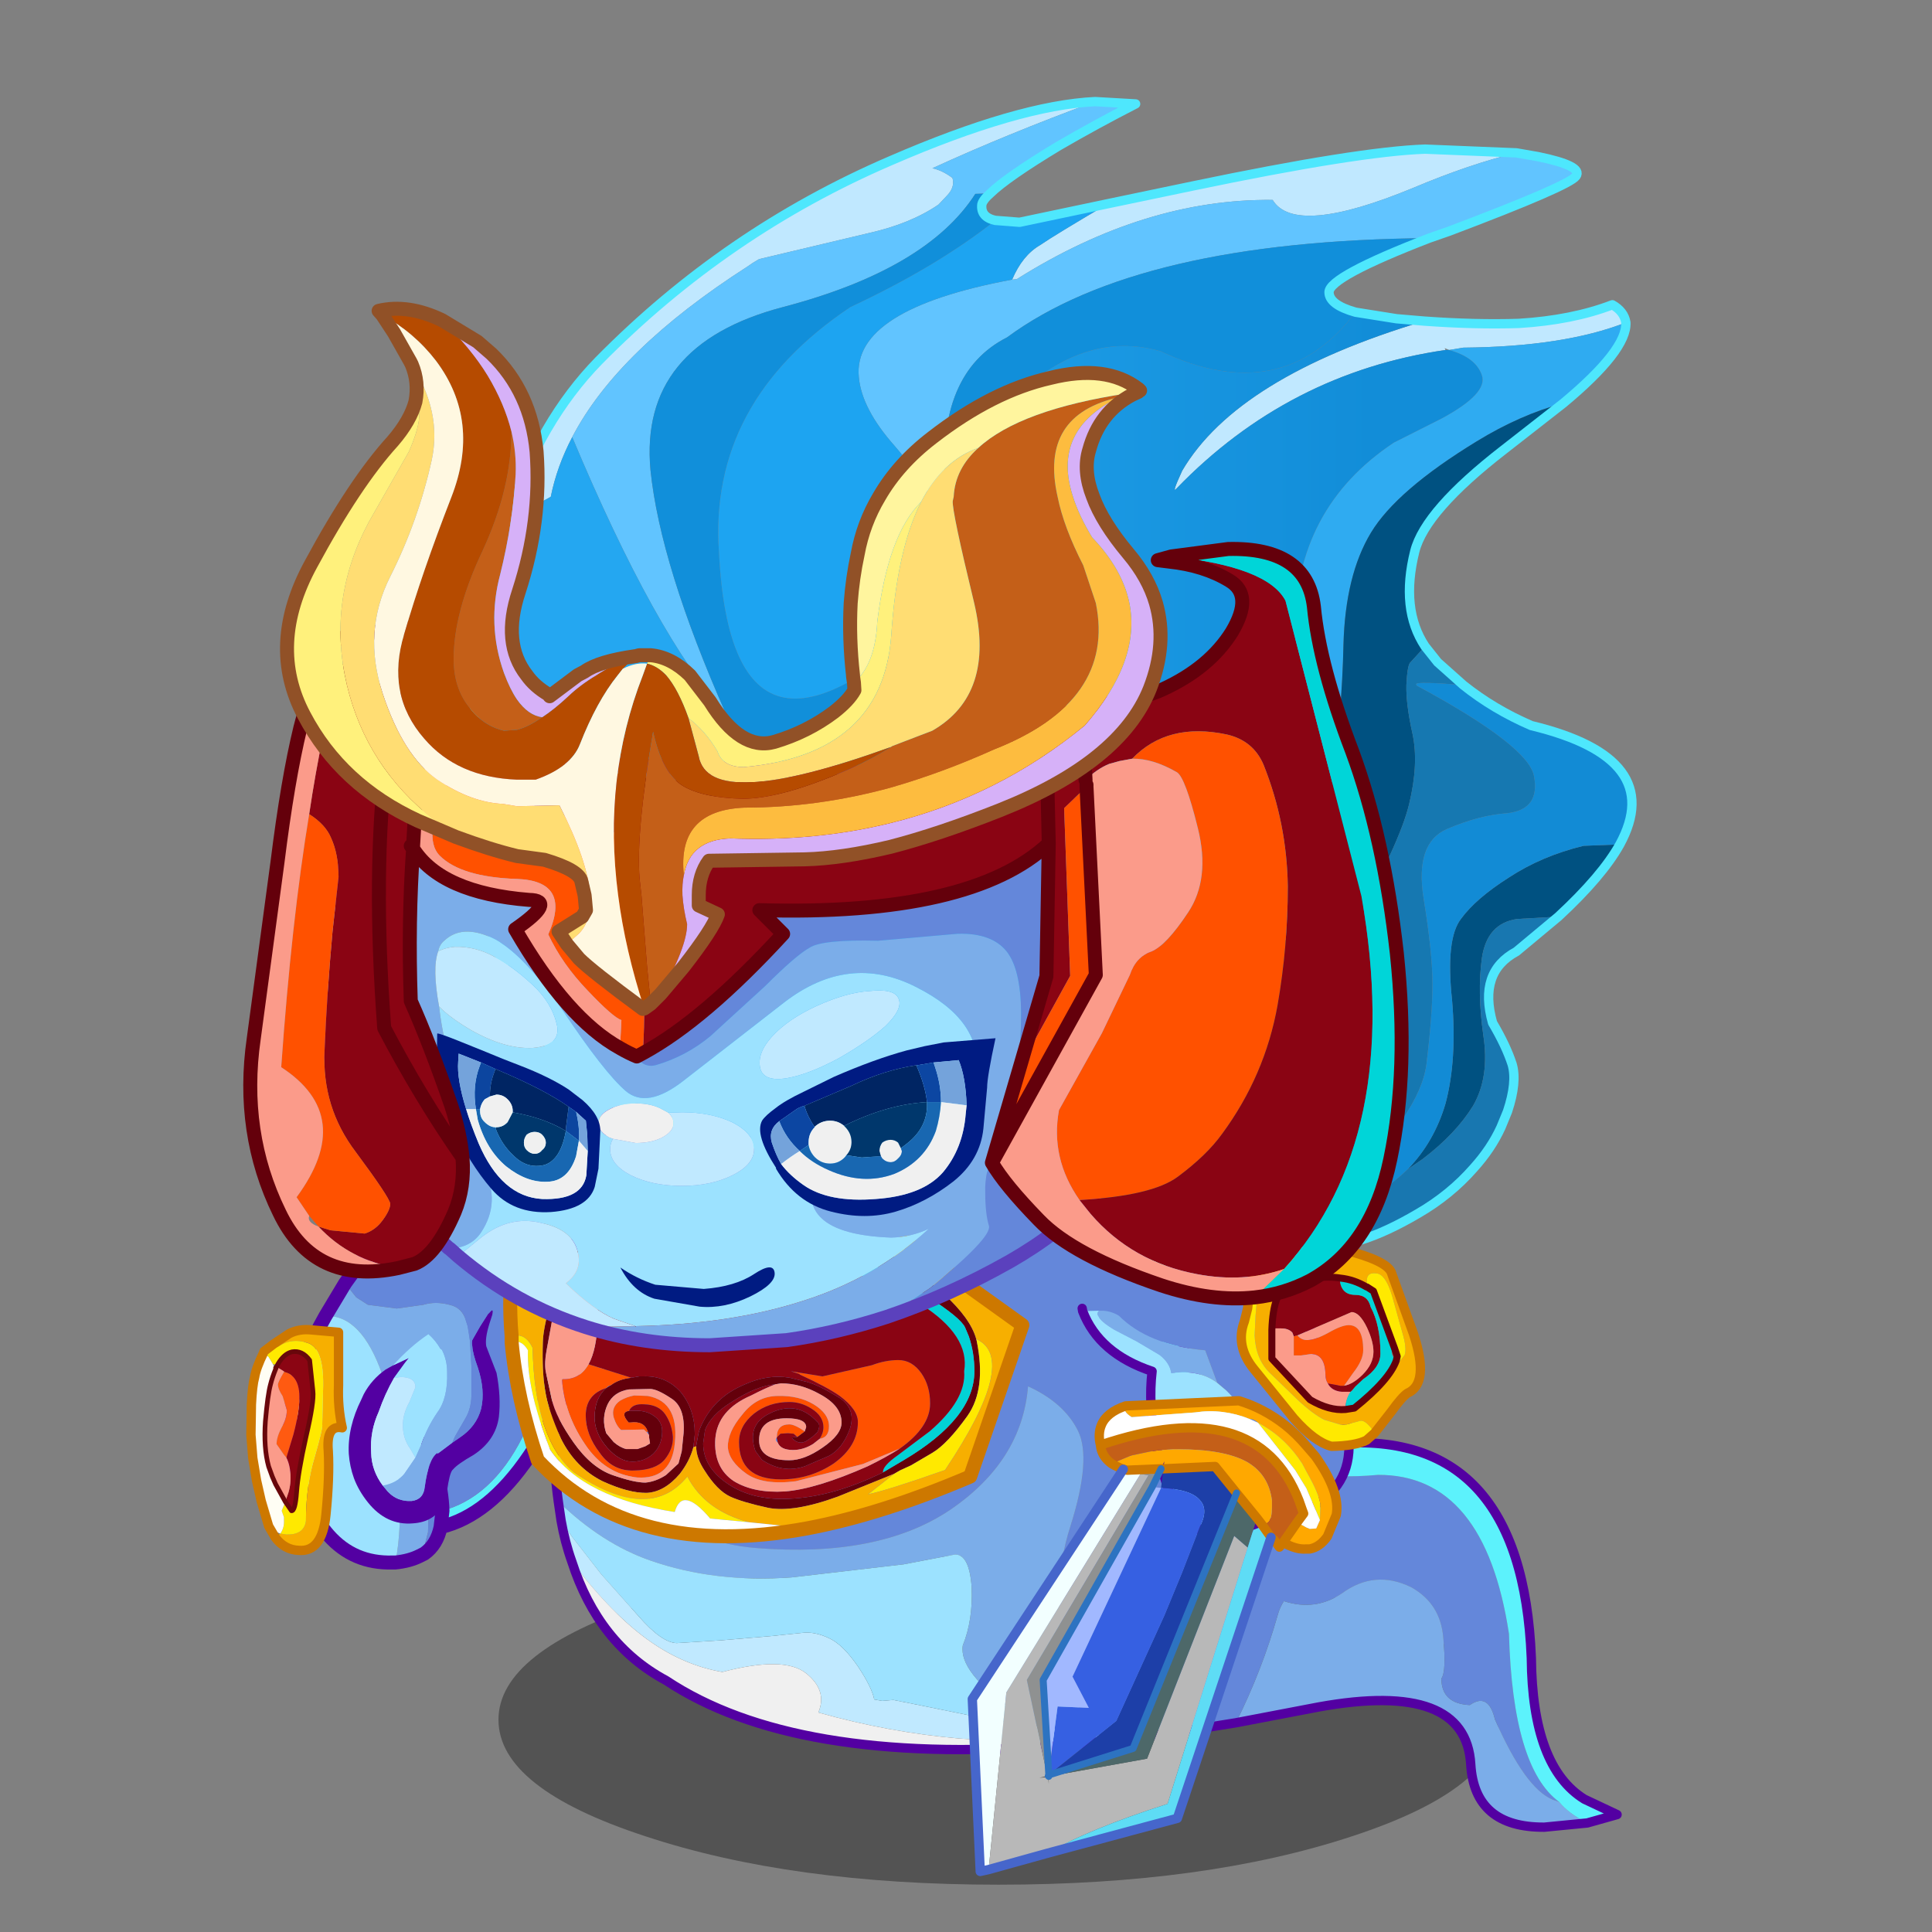 <svg xmlns:ffdec="https://www.free-decompiler.com/flash" xmlns:xlink="http://www.w3.org/1999/xlink" ffdec:objectType="frame" height="90" width="90" xmlns="http://www.w3.org/2000/svg"><rect width="100%" height="100%" fill="#808080" stroke="none"/><use ffdec:characterId="29" height="163.4" transform="translate(2.69 4.008) scale(.525)" width="148.05" xlink:href="#a"/><defs><g id="a" transform="translate(-2.55 -22.2)"><use ffdec:characterId="1" height="35.35" transform="translate(41.656 152.562) scale(.827)" width="107.3" xlink:href="#b"/><use ffdec:characterId="3" height="87.75" transform="translate(46.137 104.537) scale(.827)" width="115.1" xlink:href="#c"/><use ffdec:characterId="5" height="47.7" transform="translate(19.237 114.38) scale(.827)" width="39.05" xlink:href="#d"/><use ffdec:characterId="7" height="34" transform="translate(93.037 122.637) scale(.827)" width="37.3" xlink:href="#e"/><use ffdec:characterId="9" height="51.75" transform="translate(83.287 138.237) scale(.827)" width="40.1" xlink:href="#f"/><use ffdec:characterId="11" height="33.15" transform="translate(42.08 124.08) scale(.827)" width="56.45" xlink:href="#g"/><use ffdec:characterId="19" height="124.9" transform="translate(38.317 23.125) scale(.827)" width="129.8" xlink:href="#h"/><use ffdec:characterId="21" height="63.75" transform="translate(25.18 81.83) scale(.827)" width="91.25" xlink:href="#i"/><use ffdec:characterId="22" height="29.35" transform="translate(36.18 106.275) scale(.827)" width="59.95" xlink:href="#j"/><use ffdec:characterId="24" height="107.75" transform="translate(19.03 41.28) scale(.827)" width="125" xlink:href="#k"/></g><g id="m"><path d="m107.9 84.05-.7-.25q-2.95-1.2-6.2-8.6-.7-2.95-2.7-1.55-3.05-.15-3.05-2.85.55-.75.2-4.4-.3-3.65-3.45-5.4-3.9-1.9-7.4.65-2.85 1.95-6.25.85-.45.7-.65 1.45-1.7 6-4.5 11.6l-7.5 1.2-4.6.55-3.95-.7-2-6.8q-2-8.25.3-15.35 2.3-7.25.8-10.25-1.5-3-5.35-4.75-.65 8-8.35 13.25-7.65 5.15-20.8 4.1Q8.5 55.7 6.15 42 3.9 29.55 4 16.65 5.9 8.95 8.65.2q26-.95 40.5 2.25 16.3 5.95 15.9 14.45-2.15 9.4 0 16.85 5.15 16.9 23.4 15.2Q99.9 48.9 102.5 66q.4 14.4 5.4 18.05" fill="#6487da" fill-rule="evenodd" transform="translate(.5 .5)"/><path d="M73.2 75.55q2.8-5.6 4.5-11.6.2-.75.65-1.45 3.4 1.1 6.25-.85Q88.1 59.1 92 61q3.15 1.75 3.45 5.4.35 3.65-.2 4.4 0 2.7 3.05 2.85 2-1.4 2.7 1.55 3.25 7.4 6.2 8.6l.7.25q.95 1.2 3 2.25l-4.6.45q-7.5.05-7.9-6.75-.55-9-16.3-6.15l-8.9 1.7M4 16.65Q3.9 29.55 6.15 42q2.35 13.7 15.6 14.8 13.15 1.05 20.8-4.1 7.7-5.25 8.35-13.25 3.85 1.75 5.35 4.75 1.5 3-.8 10.25-2.3 7.1-.3 15.35l2 6.8-2.1-.25-3.4-.45-2.3-1.65q-5.9-4.15-5.45-7 1.1-2.7.95-6.25-.25-3.55-1.8-3.5l-5.5 1.05-12 1.4q-8.25.6-15.15-1.8-5.2-1.8-9.9-6.35Q-1.4 38.25 4 16.65" fill="#7bade9" fill-rule="evenodd" transform="translate(.5 .5)"/><path d="M107.9 84.05q-5-3.65-5.4-18.05-2.6-17.1-14.05-17.05-18.25 1.7-23.4-15.2-2.15-7.45 0-16.85.4-8.5-15.9-14.45 20.5 4.6 17.65 17.6-2.85 26 16.65 25.6 20.45-2 21.45 22.95.1 11.7 5.7 15.15l3.5 1.65-3.2.9q-2.05-1.05-3-2.25" fill="#5cf2fc" fill-rule="evenodd" transform="translate(.5 .5)"/><path d="m57.15 76.6 3.95.7-3.65.4-1.5.15-2.2.2h-.2v-.25l-9.9-.55q-7.6-.65-15.25-2.8 1-2.35-1.3-4.2-2.35-1.9-9-.15-4.05-.7-7.7-3.25-4.1-2.85-8.45-8.6-.75-2.1-1.15-4.4l1.15 1.7L5.1 59.6l4.05 4.55q2.45 2.8 4.05 2.85l4.8-.3 5.3-.45 3.4-.35q1.3-.15 2.8.55 1.5.65 3.15 3.05 1.5 2.25 1.75 3.55l.85.15 1.2-.1 3.25.65 5.15 1.05 4.1.7 2.7.4 3.4.45 2.1.25" fill="#c0e9ff" fill-rule="evenodd" transform="translate(.5 .5)"/><path d="M.5 51.8q4.7 4.55 9.9 6.35 6.9 2.4 15.15 1.8l12-1.4 5.5-1.05q1.55-.05 1.8 3.5.15 3.55-.95 6.25-.45 2.85 5.45 7l2.3 1.65-2.7-.4-4.1-.7-5.15-1.05-3.25-.65-1.2.1-.85-.15q-.25-1.3-1.75-3.55-1.65-2.4-3.15-3.05-1.5-.7-2.8-.55l-3.4.35-5.3.45-4.8.3q-1.6-.05-4.05-2.85L5.1 59.6l-3.15-4.05-1.15-1.7-.3-2.05" fill="#9ce2ff" fill-rule="evenodd" transform="translate(.5 .5)"/><path d="M1.95 58.25Q6.3 64 10.4 66.85q3.65 2.55 7.7 3.25 6.65-1.75 9 .15 2.3 1.85 1.3 4.2 7.65 2.15 15.25 2.8l9.9.55v.25Q25.75 80.1 12.05 71 4.8 67.1 1.95 58.25" fill="#f0f0f0" fill-rule="evenodd" transform="translate(.5 .5)"/><path d="M49.15 2.45Q34.65-.75 8.65.2 5.9 8.95 4 16.65-1.4 38.25.5 51.8l.3 2.05q.4 2.3 1.15 4.4Q4.8 67.1 12.05 71q13.7 9.1 41.5 7.05h.2l2.2-.2 1.5-.15 3.65-.4 4.6-.55 7.5-1.2 8.9-1.7Q97.85 71 98.4 80q.4 6.8 7.9 6.75l4.6-.45 3.2-.9-3.5-1.65q-5.6-3.45-5.7-15.15-1-24.95-21.45-22.95-19.5.4-16.65-25.6 2.85-13-17.65-17.6z" fill="none" stroke="#5300a2" stroke-linecap="round" stroke-linejoin="round" transform="translate(.5 .5)"/></g><g id="n"><path d="m10.15 16.25 1.2 1.5 1.25.8 3.1.4 2.85-.4q1.3-.4 2.8 0 1.4.3 1.8 1.8.4 1.45.4 2.7l.15 2.55v2.75q-.05 1.35-.6 2.3l-1.15 2-1.15 2.45v.1l-.1.3-.4 1.2.8 3.8-.5.15q-.05-2.05-.75-4.7l-.8-2.6.8 2.6Q18.3 37.1 18.7 38.8l.4 2.1-.05 2.05-.55 2.15-.35.4q-1.1.55-2.6.7 1.45-7.4-1.4-20.15-2.25-6.45-6.1-6.3l2.1-3.5" fill="#7bade9" fill-rule="evenodd" transform="translate(.5 .75)"/><path d="M15.55 46.2h-.3Q6.9 46.45 4.45 34q-1.15-5.85 3.6-14.25 3.85-.15 6.1 6.3Q17 38.8 15.55 46.2" fill="#9ce2ff" fill-rule="evenodd" transform="translate(.5 .75)"/><path d="M21.1 40.5Q31.7 37.1 33.85 13l3.95 3.75q-7.05 23.2-17.4 25.65l.2-1.75.5-.15" fill="#5beffa" fill-rule="evenodd" transform="translate(.5 .75)"/><path d="m24.25 0 9.6 13Q31.7 37.1 21.1 40.5l-.8-3.8.4-1.2.1-.3v-.1l1.15-2.45 1.15-2q.55-.95.6-2.3V25.6l-.15-2.55q0-1.25-.4-2.7-.4-1.5-1.8-1.8-1.5-.4-2.8 0l-2.85.4-3.1-.4-1.25-.8-1.2-1.5 2.8-3.9 1.95-2.5Q18 6.05 24.25 0M20.4 42.4q-.4 1.9-1.75 2.85l-.5.25.35-.4.55-2.15.05-2.05-.4-2.1q-.4-1.7 1.15-2.85.7 2.65.75 4.7l-.2 1.75" fill="#6487da" fill-rule="evenodd" transform="translate(.5 .75)"/><path d="M24.75.75Q18.5 6.8 15.4 10.6l-1.95 2.5-2.8 3.9-2.1 3.5q-4.75 8.4-3.6 14.25 2.45 12.45 10.8 12.2h.3q1.5-.15 2.6-.7l.5-.25q1.35-.95 1.75-2.85Q31.25 40.7 38.3 17.5M20.35 36.7l-.8-2.6m1.55 7.3-.2 1.75m.2-1.75q-.05-2.05-.75-4.7" fill="none" stroke="#5300a2" stroke-linecap="round" stroke-linejoin="round" stroke-width="1.5"/><path d="m15.3 25.05 1.7-.8-.4.5-1.2 1.65q-.95 1.65-1.65 3.65-.95 2.1-.8 4.35v.05q.05 1.9 1.25 3.5l.25.3q1.1 1.45 2.85 1.35 1.25-.15 1.4-1.5.4-3 1.35-3.65v.1l1.6-1.2.8-.55q1.8-1.2 2.3-3.1.45-1.95-.35-4.4-.55-1.5-.6-2.3-.1-.55.05-.75l.8-1.4.8-1.25.25-.25q.4-.5.25.25l-.35 1.1q-.45 1.5-.3 2.3l.15.4.95 2.45q.5 2.6.25 4.75-.35 2.5-2.7 4.05-1.75 1-2.2 1.55l-.1.1q-.3.4-.55 2.15l-.25 1.1-.25.6q-.95 1.7-3.15 1.85-2.85.25-4.85-2.25-1-1.25-1.5-2.6-.45-1.25-.55-2.6-.15-2.85 1.35-5.85l.25-.55q.85-1.6 2.35-2.65l.8-.45m1.7-.8h.05H17" fill="#5300a2" fill-rule="evenodd" transform="translate(.5 .75)"/><path d="m15.4 26.4 1.2-1.65.4-.5-1.7.8q1.85-2.05 3.8-3.35.75.65 1.3 1.6h.05l.1.1q.55 1.1.55 2.35.1 2.8-1.05 4.35-1.1 1.6-1.75 3.5l-.6 1.35-.55-.95q-.8-1.1-.8-2.55 0-1.2.7-2.45l.65-1.6q0-1.1-1.6-1.1l-.7.1m1.6-2.15h.05H17" fill="#9ce2ff" fill-rule="evenodd" transform="translate(.5 .75)"/><path d="M14.2 37.95q-1.2-1.6-1.25-3.5v-.05q-.15-2.25.8-4.35.7-2 1.65-3.65l.7-.1q1.6 0 1.6 1.1l-.65 1.6q-.7 1.25-.7 2.45 0 1.45.8 2.55l.55.95-1.2 1.75q-.85 1-2.3 1.25" fill="#c0e9ff" fill-rule="evenodd" transform="translate(.5 .75)"/><path d="m21.65 33.35-1.6 1.2v-.1q-.95.65-1.35 3.65-.15 1.35-1.4 1.5-1.75.1-2.85-1.35l-.25-.3q1.45-.25 2.3-1.25l1.2-1.75.6-1.35q.65-1.9 1.75-3.5 1.15-1.55 1.05-4.35 0-1.25-.55-2.35l-.1-.1h-.05q-.55-.95-1.3-1.6 1.9-1.25 3.9-1.75l.3.9.25 1.6.15 2.65v3.25q-.05 1.35-.6 2.3l-1.15 2-.3.7" fill="#7bade9" fill-rule="evenodd" transform="translate(.5 .75)"/><path d="m25.45 19.6-.8 1.25-.8 1.4q-.15.2-.05.75.05.8.6 2.3.8 2.45.35 4.4-.5 1.9-2.3 3.1l-.8.55.3-.7 1.15-2q.55-.95.6-2.3V25.1l-.15-2.65-.25-1.6-.3-.9 2.45-.35" fill="#6487da" fill-rule="evenodd" transform="translate(.5 .75)"/><path d="m1.45 23.55 1.05-.8 1.65-1.1q1.05-.55 2.45-.4l2.85.25v5.7q-.1 2.35.4 4.55-1.75-.35-1.5 2.5.15 2.75-.25 6.8T5.2 44.9q-1.55-.05-2.55-1.4l.55-.4.65.1q1.9.05 2.1-1.45 0-3.8.95-6.9.9-3.15.8-3.45l.1-4.2q.05-4-1.65-4.55-1.75-.6-3.2.4l-1.5.5" fill="#f7af00" fill-rule="evenodd" transform="translate(.5 .75)"/><path d="m1.45 23.55 1.5-.5q1.45-1 3.2-.4 1.7.55 1.65 4.55l-.1 4.2q.1.3-.8 3.45-.95 3.1-.95 6.9-.2 1.5-2.1 1.45l-.65-.1q.4-.55.4-1.25v-.5l-.25-.7.4-.95.65.95q.4.05.55-2 .15-2.1 1-5.9.9-3.85.75-4.95l-.35-3.3q-.8-1.1-1.9-.9-.85.2-1.5 1.3l-.45.05-.1-.05-.45-.75-.55-.45.05-.15-.05.15.05-.15" fill="#ffe900" fill-rule="evenodd" transform="translate(.5 .75)"/><path d="m1.95 42.3-.8-2.7-.5-2.2-.4-2.4-.2-2.5.05-3.25q.1-2.05.35-2.95.15-.95.95-2.6l.55.45.45.75.3.55q-.35.85-.55 1.65-.3 1.1-.55 3.95-.2 2.85.35 4.85l.4 1.1.35.8 1.05 1.9-.4.95.25.7v.5q0 .7-.4 1.25-.7-.25-1.25-.8" fill="#fffef4" fill-rule="evenodd" transform="translate(.5 .75)"/><path d="M2.95 24.9q.65-1.1 1.5-1.3 1.1-.2 1.9.9l.35 3.3q.15 1.1-.75 4.95-.85 3.8-1 5.9-.15 2.05-.55 2l-.65-.95.15-.5q.4-1 .4-2.05 0-1.35-.45-2.2l.75-2.45q.65-2.45.65-4.05 0-1.45-.65-2.15-.35-.4-1-.55v-.05l-.65-.4v-.4" fill="#8b0513" fill-rule="evenodd" transform="translate(.5 .75)"/><path d="m3.85 34.95-.25-.3-.8-1.15q0-.75.55-1.8.55-.95.55-1.85l-.45-1.5q-.5-.75-.5-1.25 0-.25.65-1.35.65.15 1 .55.65.7.65 2.15 0 1.6-.65 4.05l-.75 2.45" fill="#ff5a11" fill-rule="evenodd" transform="translate(.5 .75)"/><path d="m2.8 25.2.15.1.65.4v.05q-.65 1.1-.65 1.35 0 .5.5 1.25l.45 1.5q0 .9-.55 1.85-.55 1.05-.55 1.8l.8 1.15.25.3q.45.85.45 2.2 0 1.05-.4 2.05l-.15.5-1.05-1.9-.35-.8-.4-1.1q-.55-2-.35-4.85.25-2.85.55-3.95.2-.8.55-1.65l.1-.25" fill="#fb9b8a" fill-rule="evenodd" transform="translate(.5 .75)"/><path d="M2.65 43.5q1 1.35 2.55 1.4 2.5.2 2.9-3.85.4-4.05.25-6.8-.25-2.85 1.5-2.5-.5-2.2-.4-4.55v-5.7l-2.85-.25q-1.4-.15-2.45.4l-1.65 1.1-1.05.8-.05.15.05-.15m1.2 19.95-.7-1.2-.8-2.7-.5-2.2-.4-2.4-.2-2.5.05-3.25q.1-2.05.35-2.95.15-.95.95-2.6" fill="none" stroke="#cd7800" stroke-linecap="round" stroke-linejoin="round" transform="translate(.5 .75)"/><path d="M3.45 25.65q.65-1.1 1.5-1.3 1.1-.2 1.9.9l.35 3.3q.15 1.1-.75 4.95-.85 3.8-1 5.9-.15 2.05-.55 2l-.65-.95-1.05-1.9-.35-.8-.4-1.1q-.55-2-.35-4.85.25-2.85.55-3.95.2-.8.55-1.65v-.15l.1-.1-.1.25m.25-.55-.15.3" fill="none" stroke="#69070b" stroke-linecap="round" stroke-linejoin="round" stroke-width=".5"/></g><g id="o"><path d="m15.45 18-.75-.65-.2-.15-1.3-3.5q-6.1-.55-9.25-3.7-.8-.5-1.75-.55h-.4L.05 9.5 0 9.2 18.2 0q5.6 7.6 6.95 13.95 8.1 13.8-2.65 17.5l-.2.1-1.5-1.7q-.85-1.4-1.35-3.85-.55-2.45-1.65-4.75-.95-1.9-2.35-3.25" fill="#6487da" fill-rule="evenodd" transform="translate(.5 .5)"/><path d="M14.5 17.2q-1.9-1.45-4.85-1.05h-.1q-.15-1.1-1.25-1.95l-2.45-1.45-2.4-1.25q-1.5-.9-1.7-1.45-.25-.3.05-.6h.4q.95.05 1.75.55 3.15 3.15 9.25 3.7l1.3 3.5" fill="#7bade9" fill-rule="evenodd" transform="translate(.5 .5)"/><path d="m14.5 17.2.95.8q1.4 1.35 2.35 3.25 1.1 2.3 1.65 4.75.5 2.45 1.35 3.85l1.5 1.7q-5.45 2.1-11.45 1.15-4.2-9.55-3.35-16.75Q1.8 14.05.05 9.5l1.75-.05q-.3.3-.05.6.2.55 1.7 1.45l2.4 1.25L8.3 14.2q1.1.85 1.25 1.95h.1q2.95-.4 4.85 1.05" fill="#9ce2ff" fill-rule="evenodd" transform="translate(.5 .5)"/><path d="M.05 9.5q1.75 4.55 7.45 6.45-.85 7.2 3.35 16.75 6 .95 11.45-1.15l.2-.1q10.75-3.7 2.65-17.5Q23.8 7.6 18.2 0M0 9.2l.05.3" fill="none" stroke="#5300a2" stroke-linecap="round" stroke-linejoin="round" transform="translate(.5 .5)"/><path d="M30.5 6.9q-1.35-.8-2.8-.95-2.6-.4-5.6.8-1.6.6-1.75 4.75v3.1l4.1 4.4q2.05 1.2 3.8 1.05l.95-.15q3.75-3 4.5-5.1l.35.1.55-.7q.25-.75-.25-2.4l-1.1-3.95q-.7-2.3-1.65-2.4-.95-.15-1.05.6l-.05.85m.85 15.7-.3-.5q-.8-1.05-1.35-.8l-1.3.35-.6.05-1.85-.55Q24.7 20.5 23.1 19l-3-2.9q-1.5-1.5-1.6-4l.1-2.1.4-5-.1-.65q.4-.85 1.05-1.15 1.65-.95 2.6-.9 2.6-.15 5.65.65 4.35 1.1 4.95 2.35l2.4 6.65q1.75 5.3-.65 6.35-.6.4-1.75 2l-1.8 2.3" fill="#f7af00" fill-rule="evenodd" transform="translate(.5 .5)"/><path d="M30.55 6.9h-.05l.05-.85q.1-.75 1.05-.6.95.1 1.65 2.4l1.1 3.95q.5 1.65.25 2.4l-.55.7-.35-.1.1-.45-.3-.9-2.25-6.1-.7-.45M18.9 4.35 19 5l-.4 5-.1 2.1q.1 2.5 1.6 4l3 2.9q1.6 1.5 2.85 2.15l1.85.55.6-.05 1.3-.35q.55-.25 1.35.8l.3.5-.85.75q-1.2.6-3.75.65-1.8-.45-4.05-3l-4.25-5.25q-2.05-2.5-1.05-5.15l.35-1.4q.3-3.25 1.15-4.85" fill="#ffe900" fill-rule="evenodd" transform="translate(.5 .5)"/><path d="m27.7 5.95-.05.3q.2 1.5 1.65 1.5 1.35 0 1.65 1.3Q32 11 32 14.05q0 1.5-1.85 2.75l-.85.8-.5.55h-.95q-1.1-.1-1.5-.9l1.35.25h.4q.95-.15 2-1.2 1.15-1.15 1.15-2.45 0-1.1-.7-2.6-.8-1.65-1.65-1.65l-5.8 2.5-.4.1-.15-.4q-.4-.45-1.2-.45h-.85l-.15.15q.15-4.15 1.75-4.75 3-1.2 5.6-.8" fill="#8a0413" fill-rule="evenodd" transform="translate(.5 .5)"/><path d="M23.1 12.1q.4.5 1.05.5.85 0 2.3-.8 1.4-.8 2.15-.8 1.55 0 1.55 2.7 0 1.05-1.1 2.45l-.95 1.35h-.4l-1.35-.25q-.25-.35-.25-.95-.05-2.2-1.55-2.2l-1.05.15h-.8V12.2l.4-.1" fill="#ff5100" fill-rule="evenodd" transform="translate(.5 .5)"/><path d="M28.8 18.15q-.55.8-.55 1.8v.1q-1.75.15-3.8-1.05l-4.1-4.4v-3.1l.15-.15h.85q.8 0 1.2.45l.15.4v2.05h.8l1.05-.15q1.5 0 1.55 2.2 0 .6.25.95.4.8 1.5.9h.95m-.7-.65.95-1.35q1.1-1.4 1.1-2.45 0-2.7-1.55-2.7-.75 0-2.15.8-1.45.8-2.3.8-.65 0-1.05-.5l5.8-2.5q.85 0 1.65 1.65.7 1.5.7 2.6 0 1.3-1.15 2.45-1.05 1.05-2 1.2" fill="#fb9b8a" fill-rule="evenodd" transform="translate(.5 .5)"/><path d="M30.5 6.9h.05l.7.45 2.25 6.1q-.5.35-.15.95l.35.4q-.75 2.1-4.5 5.1l-.95.15v-.1q0-1 .55-1.8l.15-.1.35-.45.85-.8Q32 15.55 32 14.05q0-3.05-1.05-5-.3-1.3-1.65-1.3-1.45 0-1.65-1.5l.05-.3q1.45.15 2.8.95" fill="#01d4d7" fill-rule="evenodd" transform="translate(.5 .5)"/><path d="m31.35 22.6 1.8-2.3q1.15-1.6 1.75-2 2.4-1.05.65-6.35l-2.4-6.65q-.6-1.25-4.95-2.35-3.05-.8-5.65-.65-.95-.05-2.6.9-.65.3-1.05 1.15-.85 1.6-1.15 4.85l-.35 1.4q-1 2.65 1.05 5.15L22.7 21q2.25 2.55 4.05 3 2.55-.05 3.75-.65l.85-.75" fill="none" stroke="#cd7800" stroke-linecap="round" stroke-linejoin="round" transform="translate(.5 .5)"/><path d="M31 7.4q-1.35-.8-2.8-.95-2.6-.4-5.6.8-1.6.6-1.75 4.75v3.1l4.1 4.4q2.05 1.2 3.8 1.05l.95-.15q3.75-3 4.5-5.1l.1-.45-.3-.9-2.25-6.1-.7-.45" fill="none" stroke="#64000b" stroke-linecap="round" stroke-linejoin="round" stroke-width=".75"/></g><g id="p"><path d="M30.65 2.6q-.4-.4-.9-.4-2.9-1.15-5.85-.7l-6.8.5q-1.05-.65-.65-1.2L28.6.25q2.65.8 4.95 2.6 1.2.95 2.3 2.25l.95 1.1q2.7 3.8 2.25 6.3l-.95 2.3q-.8 1.15-1.9 1.35h-.35q-1.1.1-2.5-.7l1.5-2.15 1 .55.25.1.1.05.7-.05.4-.9.05-1.65q-.15-1.2-1.5-3.55L35.4 7q-1.7-2.65-4.3-4.15l-.45-.25M14.95 7l1.9-.8.3-.1 1.9-.4 1.05-.15 1.5-.1h.4q5 0 7.45 1.35 2.35 1.35 2.7 4.15v.7q0 1.2-.35 1.6l-.6.45-.65-.85-2.2-2.7-2.3-2.85-5.55.25.1-.8-.35.8-3.65.15-.4-.1q-.75-.3-1.25-.6" fill="#ffa800" fill-rule="evenodd" transform="translate(.5 .5)"/><path d="m34.85 13.3-1.5 2.15-.95-.25-.35-.3-.85-1.2.6-.45q.35-.4.35-1.6v-.7q-.35-2.8-2.7-4.15Q27 5.45 22 5.45h-.4l-1.5.1-1.05.15-1.9.4-.3.1-1.9.8q-1.1-.8-1.2-2 16.75-5.65 21.3 5.95l.35 1 .15.4-.7.95" fill="#c45f18" fill-rule="evenodd" transform="translate(.5 .5)"/><path d="m30.65 2.6.45.25q2.6 1.5 4.3 4.15l.45.85q1.35 2.35 1.5 3.55l-.05 1.65-1.45-3.4-1.2-1.95-3.8-4.85-.2-.25" fill="#ffe900" fill-rule="evenodd" transform="translate(.5 .5)"/><path d="m29.75 2.2.55.25.35.15.2.25 3.8 4.85 1.2 1.95 1.45 3.4-.4.9-.7.05-.1-.05-.25-.1-1-.55.7-.95-.15-.4-.35-1Q30.5-.65 13.75 5q-.3-1.2.1-2.15.55-1.35 2.6-2.05-.4.55.65 1.2l6.8-.5q2.95-.45 5.85.7" fill="#fff" fill-rule="evenodd" transform="translate(.5 .5)"/><path d="m20.5 7.55 5.55-.25 2.3 2.85-11.1 27.4L8.2 40.4l.1-.1 7.15-5.7 5.15-11.3 1.9-4.6 1.9-4.9q.95-1.85.05-2.85-.95-1.2-4.2-1.35l.25-2.05" fill="#1d3fa8" fill-rule="evenodd" transform="translate(.5 .5)"/><path d="M20.25 9.6q3.25.15 4.2 1.35.9 1-.05 2.85l-1.9 4.9-1.9 4.6-5.15 11.3-7.15 5.7-.1-.05.95-7.2 3.35.15-1.75-3.35 9.5-20.25" fill="#3660e2" fill-rule="evenodd" transform="translate(.5 .5)"/><path d="M8.2 40.25 7.6 30.2 19.3 9.5l.95.1-9.5 20.25 1.75 3.35-3.35-.15-.95 7.2" fill="#a1b8ff" fill-rule="evenodd" transform="translate(.5 .5)"/><path d="m16.2 7.6.4.1 1.45.4-14.4 23.45-1.9 19-.9.2L0 32.25 16.2 7.6" fill="#f2ffff" fill-rule="evenodd" transform="translate(.5 .5)"/><path d="m29.55 16-8.6 27.5q-8.45 2.7-12.9 5.3l-6.3 1.75 1.9-19L18.05 8.1l.85.15L5.85 30.2l2.2 10.3-.85.2.7-.05h.15l.1.15.05.55v-.8l10.55-1.9 9.35-23.9L29.55 16" fill="#b8b8b8" fill-rule="evenodd" transform="translate(.5 .5)"/><path d="m28.35 10.15 2.2 2.7-.4 1.25-.6 1.9-1.45-1.25-9.35 23.9-10.55 1.9v-.15l9.05-2.85 11.1-27.4" fill="#4d6869" fill-rule="evenodd" transform="translate(.5 .5)"/><path d="m16.6 7.7 3.65-.15-.95 1.95L7.6 30.2l.6 10.05-.05.15v.1h-.1l-2.2-10.3L18.9 8.25l-.85-.15-1.45-.4" fill="#8f9191" fill-rule="evenodd" transform="translate(.5 .5)"/><path d="m31.2 13.7.85 1.2L22 45.05 8.05 48.8q4.45-2.6 12.9-5.3l8.6-27.5.6-1.9 1.05-.4" fill="#5edcf5" fill-rule="evenodd" transform="translate(.5 .5)"/><path d="m34.85 13.3-1.5 2.15q1.4.8 2.5.7h.35q1.1-.2 1.9-1.35l.95-2.3q.45-2.5-2.25-6.3l-.95-1.1q-1.1-1.3-2.3-2.25-2.3-1.8-4.95-2.6L16.45.8q-2.05.7-2.6 2.05-.4.95-.1 2.15 16.75-5.65 21.3 5.95l.35 1 .15.4-.7.95M13.75 5q.1 1.2 1.2 2 .5.3 1.25.6l.4.1 3.65-.15h.25l5.55-.25 2.3 2.85 2.2 2.7.65.85.85 1.2.35.3.55.75.4-.5" fill="none" stroke="#cd7800" stroke-linecap="round" stroke-linejoin="round" transform="translate(.5 .5)"/><path d="M8.05 48.8 22 45.05 32.05 14.9M1.75 50.55l6.3-1.75m-6.3 1.75-.9.2L0 32.25 16.2 7.6" fill="none" stroke="#4666cb" stroke-linecap="round" stroke-linejoin="round" transform="translate(.5 .5)"/><path d="M8.7 40.75 8.1 30.7 19.8 10l.95-1.95M8.7 40.9l9.05-2.85 11.1-27.4M8.7 41.05v-.15l-.05.1m.05-.25v.15" fill="none" stroke="#2d73c1" stroke-linecap="round" stroke-linejoin="round" stroke-width=".75"/></g><g id="q"><path d="m50 10.5.05.2q1.05 5.15-1 8.05-2.15 3-3.75 3.95L43 24.05l-1.2.55-.6.35-6.05 2.45q-4.8 1.75-7.5 1.2-2.75-.6-4.05-1.2-1.4-.65-2.75-2.8-.9-1.35-.9-2.6l.25-1.4.1-.35q1.35-3.45 4.9-4.9 2.45-1.1 4.8-.7l1.85.45q1.25.35 3.3 1.6 2 1.2 1.3 3.4-.8 2.2-2.3 2.95l-2.55 1.1q-2.35.8-4.6-.7l-.7-.95q-.95-2.8 1.5-4 2.95-1.5 5.15.9.4.3 0 1.1l-.55.5-.5.35q-.85.6-1.65-.2v-.1l.55-.05.8-.6.15-.45q0-.95-2.1-.95-2.95 0-2.95 2.35 0 2.15 3.25 2.15 1.6 0 3.55-1.35 2.05-1.4 2.05-2.7 0-1.8-2.35-3.05-2.05-1.15-4.15-1.15l-.6.1q-2 .15-4.7 1.9-2.2 1.35-2.85 3l-.2 1.45q0 2.45 2.45 4.2t6 1.75q5.05 0 10.85-2.85l2.2-1.3q7.6-4.5 7.6-9.55 0-2-.6-3.75l-.4-.95q-.95-2.05-13.95-9l3.75-.2Q48.8 6.1 50 10.5M6.2 1.1 7.35 1l-2.6 6.05-.4 2.2-.45 2.45q-.25 1.3-.1 2.25l.65 3Q4.9 18.9 6.8 21.6q1.9 2.7 4.2 3.5 2.3.8 3.5.8 1.1-.1 2.2-.8l1.35-1.25.35-1.3.2-1.95q.2-2.8-1.35-3.75-1.5-1-2.25-1l-2.25.05q-1.65.25-2.3 1.6-.7 1.5-.15 3.1l.8.95q.7.6 1.35.75h1.2l.85-.3.5-.3-.1-.65v-.25l-.15-.4q-.4-1.15-1.85-.95h-.2q-.95-1.1.05-1.25h.35q1.4-.1 2.25.5.95.6.95 1.7 0 1.45-.95 2.4-.95.85-2.25.85-1.35 0-2.7-1.5-1.35-1.55-1.35-3.25 0-2.05 1.25-3.15l.5-.3q.85-.65 2.2-.8l.85-.15h.4q2.45-.1 4.05 1.7 1.5 1.85 1.5 4.45v.1l-.15 1.35q-.4 1.5-1.45 2.85-1.65 1.95-3.55 2.05-1.9.05-4.75-1.25Q7 24.3 5.45 21.2q-1.4-3.15-1.7-5.15-.35-2.05-.25-5.2.05-2.7 2.7-9.75" fill="#64000b" fill-rule="evenodd" transform="translate(.75 .75)"/><path d="m41.2 24.95.6-.35 1.2-.55 2.3-1.35q1.6-.95 3.75-3.95 2.05-2.9 1-8.05l-.05-.2q4.65 2.1-3.35 14.05-6.25 2.2-8.25 2.6l2.8-2.2M.15 10.85v-.65q1.45-.45 2.25 1.25.2 9.75 4.4 13.35 8.1 5.5 12.2.45 1.9 3.65 6.6 4.9l-4.15-.4q-3-3.55-3.8-.7-9.8-1.5-13.35-6.65-2.55-6.5-2.4-10.7-.7-1.2-1.75-.85" fill="#ffe900" fill-rule="evenodd" transform="translate(.75 .75)"/><path d="M34.85.25q13 6.95 13.95 9l.4.95q.6 1.75.6 3.75 0 5.05-7.6 9.55L40 24.8q-.1-.65 1.6-1.85L45 20.4q3.95-3.4 3.7-6.45Q50 6.3 27.4.45l7.45-.2" fill="#02d2d6" fill-rule="evenodd" transform="translate(.75 .75)"/><path d="m31.6 20.4-.8.6-.4-.35h-.05l-.55-.05-.8.05-.4.4q0-1.4 1.35-1.4.55 0 1.65.75m1.6.8q.4-.6.4-1.25 0-1.2-1.3-2-1.1-.7-2.35-.7-2.2 0-3.8 1.25-1.6 1.3-1.6 3.05 0 4 4.5 4 3.1 0 5.65-1.7 2.6-1.85 2.6-4.45 0-1.35-1.95-2.8-1.35-.95-4.3-2.3v-.05l-.95-.3 3.4.55 5.3-1.2q1.45-.55 2.85-.55 1.45 0 2.45 1.4.95 1.35.95 3.25 0 2.55-3.25 4.85l-3.95 1.65-7.2 1.85q-3.5.45-5.3-.8-1.9-1.35-2-2.85-.05-1.6 1.55-3.5 1.55-2 3.85-2 2.2-.05 3.8.9 1.65 1 1.65 2.35 0 1.2-1 1.35M13 14.65q-1.35.15-2.2.8-.25.05-.4.2l-.1.1q-2.2.7-2.2 2.95 0 2.05 1.5 4 1.4 2 3.7 1.9 2.3-.05 3.25-1.15.95-1.15.9-2.45-.1-1.35-.8-2.4-.7-1.05-2.25-1.1-1.3-.1-1.65.7-1 .15-.05 1.25h.2q1.45-.2 1.85.95l-.1.1-.3-.3-2.45.05q-.5-.4-.8-1.35-.3-1.1.7-1.8.7-.4 1.5-.55l1.45.05q3.55.65 2.85 5.55-.55 3.4-3.95 3.2-3.5-.35-5.65-3.6-2.2-3.25-2.45-6.95 1.9.1 2.85-1.6l4.6 1.45" fill="#ff5100" fill-rule="evenodd" transform="translate(.75 .75)"/><path d="M40 24.8q-5.8 2.85-10.85 2.85-3.55 0-6-1.75t-2.45-4.2l.2-1.45q.65-1.65 2.85-3 2.7-1.75 4.7-1.9-1.05.4-2.6 1.2-3.6 1.55-3.85 4.65-.2 3.1 2 4.55 2.15 1.3 5.45 1.1 3.35-.25 8.9-2.7 1.95-.95 3.45-1.9 3.25-2.3 3.25-4.85 0-1.9-.95-3.25-1-1.4-2.45-1.4-1.4 0-2.85.55l-5.3 1.2-3.4-.55.95.3v.05q2.95 1.35 4.3 2.3 1.95 1.45 1.95 2.8 0 2.6-2.6 4.45-2.55 1.7-5.65 1.7-4.5 0-4.5-4 0-1.75 1.6-3.05 1.6-1.25 3.8-1.25 1.25 0 2.35.7 1.3.8 1.3 2 0 .65-.4 1.25l-.7.55q-1.05.65-2.15.65-1.35 0-1.65-.8l-.1-.45v-.1l.4-.4.8-.05.55.05h.05l.4.35-.55.05v.1q.8.8 1.65.2l.5-.35.55-.5q.4-.8 0-1.1-2.2-2.4-5.15-.9-2.45 1.2-1.5 4l.7.95q2.25 1.5 4.6.7l2.55-1.1q1.5-.75 2.3-2.95.7-2.2-1.3-3.4-2.05-1.25-3.3-1.6L30 14.65q-2.35-.4-4.8.7-3.55 1.45-4.9 4.9l-.1.35-.25 1.4-.3.1.15-1.35v-.1q0-2.6-1.5-4.45-1.6-1.8-4.05-1.7h-.4l-.85.15-4.6-1.45q1.75-3.1.4-12.2L27.4.45Q50 6.3 48.7 13.95 48.95 17 45 20.4l-3.4 2.55q-1.7 1.2-1.6 1.85m-29.7-9.05q-1.25 1.1-1.25 3.15 0 1.7 1.35 3.25 1.35 1.5 2.7 1.5 1.3 0 2.25-.85.95-.95.95-2.4 0-1.1-.95-1.7-.85-.6-2.25-.5h-.35q.35-.8 1.65-.7 1.55.05 2.25 1.1t.8 2.4q.05 1.3-.9 2.45-.95 1.1-3.25 1.15-2.3.1-3.7-1.9-1.5-1.95-1.5-4 0-2.25 2.2-2.95" fill="#8a0413" fill-rule="evenodd" transform="translate(.75 .75)"/><path d="M50 10.5Q48.8 6.1 38.6.05L42.4 0l12.55 9-5.6 16.25q-9.5 4.05-17.45 5.55l-6.3-.65q-4.7-1.25-6.6-4.9-4.1 5.05-12.2-.45-4.2-3.6-4.4-13.35-.8-1.7-2.25-1.25-.4-4.65.25-8.95l5.8-.15q-2.65 7.05-2.7 9.75-.1 3.15.25 5.2.3 2 1.7 5.15Q7 24.3 9.9 25.75q2.85 1.3 4.75 1.25 1.9-.1 3.55-2.05 1.05-1.35 1.45-2.85l.3-.1q0 1.25.9 2.6 1.35 2.15 2.75 2.8 1.3.6 4.05 1.2 2.7.55 7.5-1.2l6.05-2.45-2.8 2.2q2-.4 8.25-2.6 8-11.95 3.35-14.05" fill="#f7af00" fill-rule="evenodd" transform="translate(.75 .75)"/><path d="m28.45 15.35.6-.1q2.1 0 4.15 1.15 2.35 1.25 2.35 3.05 0 1.3-2.05 2.7-1.95 1.35-3.55 1.35-3.25 0-3.25-2.15 0-2.35 2.95-2.35 2.1 0 2.1.95l-.15.45q-1.1-.75-1.65-.75-1.35 0-1.35 1.4-.25.3.1.55.3.8 1.65.8 1.1 0 2.15-.65l.7-.55q1-.15 1-1.35 0-1.35-1.65-2.35-1.6-.95-3.8-.9-2.3 0-3.85 2-1.6 1.9-1.55 3.5.1 1.5 2 2.85 1.8 1.25 5.3.8l7.2-1.85 3.95-1.65q-1.5.95-3.45 1.9-5.55 2.45-8.9 2.7-3.3.2-5.45-1.1-2.2-1.45-2-4.55.25-3.1 3.85-4.65 1.55-.8 2.6-1.2M7.35 1H8.8q1.35 9.1-.4 12.2-.95 1.7-2.85 1.6.25 3.7 2.45 6.95 2.15 3.25 5.65 3.6 3.4.2 3.95-3.2.7-4.9-2.85-5.55l-1.45-.05q-.8.15-1.5.55-1 .7-.7 1.8.3.95.8 1.35l2.45-.05.3.3.25.3v.25l.1.65-.5.3-.85.3h-1.2q-.65-.15-1.35-.75l-.8-.95q-.55-1.6.15-3.1.65-1.35 2.3-1.6l2.25-.05q.75 0 2.25 1 1.55.95 1.35 3.75l-.2 1.95-.35 1.3-1.35 1.25q-1.1.7-2.2.8-1.2 0-3.5-.8t-4.2-3.5q-1.9-2.7-2.35-4.65l-.65-3q-.15-.95.1-2.25l.45-2.45.4-2.2L7.35 1" fill="#fb9b8a" fill-rule="evenodd" transform="translate(.75 .75)"/><path d="M31.9 30.8q-18.8 3.5-28.95-7.3Q.7 16.85.15 10.85q1.05-.35 1.75.85-.15 4.2 2.4 10.7 3.55 5.15 13.35 6.65.8-2.85 3.8.7l4.15.4 6.3.65" fill="#fff" fill-rule="evenodd" transform="translate(.75 .75)"/><path d="m43.15.75 12.55 9L50.1 26q-9.5 4.05-17.45 5.55-18.8 3.5-28.95-7.3Q1.45 17.6.9 11.6v-.65Q.5 6.3 1.15 2" fill="none" stroke="#cd7800" stroke-linecap="round" stroke-linejoin="round" stroke-width="1.5"/></g><g id="r"><path d="M102.1 36.35q5.55.4 10.15.25 5.75-.35 10.05-2 1.25.7 1.45 1.9-6.6 2.6-17.45 2.7l-1.5.25-.5-.2.1.2Q87.55 41.9 75.55 54.3q-.6.7.6-1.9 5.9-10.05 25.95-16.05M3.9 57.15q3.35-10.1 9.65-16.55 13.65-13.85 31.3-21.45 13.7-5.95 21.95-6.35-9.5 3.5-17.45 7.15 1.1.25 2.15 1.05.3 1-.65 1.95l-.85.9q-3 2.05-7.45 3.05l-11.8 2.8q-.7.4-1.25.8-13.95 8.95-18.8 18.3-1.65 3.15-2.3 6.4-2.35 1.35-4.5 1.95m64.3-33.4 9.1-1.9q17.75-3.7 24.9-3.95l9.8.4q-5 1.2-11.05 3.75-12.7 5.25-15.1 1.3-13.7-.15-27.45 8.5l-.5.05q1.1-2.6 3-3.7 1.6-1.1 7.3-4.45" fill="#c0e8ff" fill-rule="evenodd" transform="translate(.5 -12.25)"/><path d="m66.8 12.8 4.35.25q-4.2 2.15-8.25 4.5-5.55 3.35-7.35 5.1l-1.6.05q-5.2 8.1-20.65 12.15-15.45 4.05-14.2 17.5 1.05 10.2 8.1 26.15-7.55-8.35-16.5-29.7 4.85-9.35 18.8-18.3.55-.4 1.25-.8l11.8-2.8q4.45-1 7.45-3.05l.85-.9q.95-.95.65-1.95-1.05-.8-2.15-1.05Q57.3 16.3 66.8 12.8m45.2 5.5 2.3.4q4.9 1 4.1 2.1-.75 1.05-13.6 5.9l-2.15.75q-31.2.25-45.3 10.65-7.5 3.8-6.65 15.85.15 2.6.8 5.6l-2-3.7q-2.05-3.65-4.2-6.1-3.55-4-3.85-7.4-.7-7.25 16.45-10.45l.5-.05q13.75-8.65 27.45-8.5 2.4 3.95 15.1-1.3Q107 19.5 112 18.3" fill="#61c4ff" fill-rule="evenodd" transform="translate(.5 -12.25)"/><path d="M55.55 22.65q-.8.7-.9 1.2-.15 1.35 1.45 1.7-6.25 4.95-15.55 9.3-15.25 10.2-14.1 26.35 1.45 28.75 25.15 4.7Q46.9 99.7 32.15 89q-2.85-5.55-4.95-10.5-7.05-15.95-8.1-26.15-1.25-13.45 14.2-17.5Q48.75 30.8 53.95 22.7l1.6-.05m47.1 4.8Q91.9 31.6 91.9 33.25q0 1.35 2.85 2.15-7.85 10.35-20.9 4.2-12-3.5-23.15 14.35-.85-12.05 6.65-15.85 14.1-10.4 45.3-10.65" fill="#118fda" fill-rule="evenodd" transform="translate(.5 -12.25)"/><path d="M59 126.85q-14.65 1.85-35.7-4l-1.25-.35Q.1 116.2 0 85.3q0-16.5 3.9-28.15 2.15-.6 4.5-1.95.65-3.25 2.3-6.4 8.95 21.35 16.5 29.7 2.1 4.95 4.95 10.5Q46.9 99.7 51.6 65.9l1.1-1.1.8-.9-2-4.35q-.65-3-.8-5.6Q61.85 36.1 73.85 39.6q13.05 6.15 20.9-4.2l4.4.7 2.95.25q-20.05 6-25.95 16.05-1.2 2.6-.6 1.9 12-12.4 28.85-14.85h.4q2.85.8 3.5 2.7.7 1.95-4.3 4.65l-5.15 2.6q-10.6 7.05-10.6 20.05 0 6.35 1.35 15.35.7 4.6 1.6 8.1-1.45 5.95-4 9.9l-7.5 10.85q-2.15 2.9-11.5 7.35-5 2.4-9.2 5.85" fill="url(#l)" fill-rule="evenodd" transform="translate(.5 -12.25)"/><path d="M123.75 36.5q.15 2.95-6.7 8.65-4.65 1.25-9.3 4.1-8.6 5.25-11.35 9.8-2.75 4.55-2.95 12-.15 7.35-1.4 16.75l-.85 5.1q-.9-3.5-1.6-8.1-1.35-9-1.35-15.35 0-13 10.6-20.05l5.15-2.6q5-2.7 4.3-4.65-.65-1.9-3.5-2.7l1.5-.25q10.85-.1 17.45-2.7" fill="#2fabf1" fill-rule="evenodd" transform="translate(.5 -12.25)"/><path d="m117.05 45.15-6.4 5q-8.45 6.55-9.55 10.9-1.55 6.2 1.1 10.2L100.6 73q-.3.35-.4 2.4-.05 2.05.65 5.2.7 3.2-.35 7.55-1 4.25-6.55 14.15l-6 10.65-2.15 3.8-5.1 8.4q-2.05 3.2-5.05 6.15l-3 2.7-.25-.1-3.8-1.65-2.3-1.2q-3.8-1.95-7.3-4.2 4.2-3.45 9.2-5.85 9.35-4.45 11.5-7.35l7.5-10.85q2.55-3.95 4-9.9l.85-5.1q1.25-9.4 1.4-16.75.2-7.45 2.95-12t11.35-9.8q4.65-2.85 9.3-4.1m6.05 47.35q-1.9 3.4-6.6 7.75l-4.4.25q-3.25.45-3.8 4.2-.5 3.65.15 8.25.7 4.5-1.1 7.6-1.85 3-5.4 5.7l-1.6 1.1q2.85-2.95 4.05-7.05 1.25-4.7.7-11.1-.7-6.55.95-8.7 1.6-2.2 5.15-4.45 3.5-2.3 8-3.4l3.9-.15" fill="#005181" fill-rule="evenodd" transform="translate(.5 -12.25)"/><path d="m102.2 71.25 1.35 1.7 2.75 2.45q-5-.4-5.05-.1l.05.15q12.05 6.5 12.6 9.75.65 3.55-2.85 3.95-3 .2-6.5 1.7-3.45 1.5-2.5 7.45.95 5.85.95 9.15 0 3.35-.65 8.65-.7 5.3-8.8 12.85-3.1 2.85-6.9 4.65l-3 .25q-4.5.25-8-2.55 3-2.95 5.05-6.15l5.1-8.4 2.15-3.8 6-10.65q5.55-9.9 6.55-14.15 1.05-4.35.35-7.55-.7-3.15-.65-5.2.1-2.05.4-2.4l1.6-1.75" fill="#1678b1" fill-rule="evenodd" transform="translate(.5 -12.25)"/><path d="M106.3 75.4q3.25 2.6 7.3 4.35 14.55 3.5 9.5 12.75l-3.9.15q-4.5 1.1-8 3.4-3.55 2.25-5.15 4.45-1.65 2.15-.95 8.7.55 6.4-.7 11.1-1.2 4.1-4.05 7.05l-.7.65q-3.5 3.05-7.75 4.8-2.85 1.1-6.5 1.35l1.25-.55q3.8-1.8 6.9-4.65 8.1-7.55 8.8-12.85.65-5.3.65-8.65 0-3.3-.95-9.15-.95-5.95 2.5-7.45 3.5-1.5 6.5-1.7 3.5-.4 2.85-3.95-.55-3.25-12.6-9.75l-.05-.15q.05-.3 5.05.1" fill="#128bd5" fill-rule="evenodd" transform="translate(.5 -12.25)"/><path d="M56.1 25.55h.05l2.55.2 9.5-2q-5.7 3.35-7.3 4.45-1.9 1.1-3 3.7-17.15 3.2-16.45 10.45.3 3.4 3.85 7.4 2.15 2.45 4.2 6.1l2 3.7 2 4.35-.8.9-1.1 1.1q-23.7 24.05-25.15-4.7-1.15-16.15 14.1-26.35 9.3-4.35 15.55-9.3" fill="#1da4f1" fill-rule="evenodd" transform="translate(.5 -12.25)"/><path d="M116.5 100.25 112 104q-4.1 2.2-2.55 7.65 1.45 2.45 2.1 4.45.55 1.9-.5 5.05l-.7 1.7q-1.05 2.3-2.95 4.4-2.5 2.85-5.95 4.85-3.4 2-6.15 2.85l-5.4 1.1q-4.6.55-9.2.1l-1.55-.25q-3.5-.65-6.5-1.9l3-2.7q3.5 2.8 8 2.55l3-.25-1.25.55q3.65-.25 6.5-1.35 4.25-1.75 7.75-4.8l.7-.65 1.6-1.1q3.55-2.7 5.4-5.7 1.8-3.1 1.1-7.6-.65-4.6-.15-8.25.55-3.75 3.8-4.2l4.4-.25" fill="#1877b0" fill-rule="evenodd" transform="translate(.5 -12.25)"/><path d="M102.1 36.35q5.55.4 10.15.25 5.75-.35 10.05-2 1.25.7 1.45 1.9.15 2.95-6.7 8.65l-6.4 5q-8.45 6.55-9.55 10.9-1.55 6.2 1.1 10.2l1.35 1.7 2.75 2.45q3.25 2.6 7.3 4.35 14.55 3.5 9.5 12.75-1.9 3.4-6.6 7.75L112 104q-4.1 2.2-2.55 7.65 1.45 2.45 2.1 4.45.55 1.9-.5 5.05l-.7 1.7q-1.05 2.3-2.95 4.4-2.5 2.85-5.95 4.85-3.4 2-6.15 2.85l-5.4 1.1q-4.6.55-9.2.1l-1.55-.25q-3.5-.65-6.5-1.9l-.25-.1-3.8-1.65-2.3-1.2q-3.8-1.95-7.3-4.2-14.65 1.85-35.7-4l-1.25-.35Q.1 116.2 0 85.3q0-16.5 3.9-28.15 3.35-10.1 9.65-16.55 13.65-13.85 31.3-21.45 13.7-5.95 21.95-6.35l4.35.25q-4.2 2.15-8.25 4.5-5.55 3.35-7.35 5.1-.8.7-.9 1.2-.15 1.35 1.45 1.7h.05l2.55.2 9.5-2 9.1-1.9q17.75-3.7 24.9-3.95l9.8.4 2.3.4q4.9 1 4.1 2.1-.75 1.05-13.6 5.9l-2.15.75Q91.9 31.6 91.9 33.25q0 1.35 2.85 2.15l4.4.7 2.95.25z" fill="none" stroke="#4ee7fd" stroke-linecap="round" stroke-linejoin="round" transform="translate(.5 -12.25)"/></g><g id="s"><path d="m60.85 59.2 4.65-3.1q6.6-5.4 6.3-6.65-.4-1.3-.4-3.55-.1-2.3 1.1-5 1.2-2.8 1.95-6.25.8-3.5.8-8.1Q75.2 21.9 73.7 20q-1.6-2-5.25-1.9l-8.55.75q-6-.15-7.35.75-1.45.8-4.75 4.1l-5.9 5.4q-2.6 2.15-5.85 3.1-3.3.85-3.65-8.9-.3-9.8 0-14.7.15-4.2 2.55-8.5l25.6.8Q75.6.25 82.8 5.55q5.6 4.05 6.4 11.75.5 4.2.55 10.85.15 10.75-6.95 18.35-3.5 3.75-8.75 6.75-6.55 3.7-13.2 5.95" fill="#6487da" fill-rule="evenodd" transform="translate(.75 .75)"/><path d="M33.9 60.2q10.15-.2 17.9-2.7 7.8-2.45 13.55-7.75-1.9.9-4.05.95-10.85-.4-8-7.35l4.45-.95q3.55-.7 7.7-2.2 4.2-1.6 5-7.15.7-5.65-6.5-9.25-7.2-3.65-14.1 1.65l-10.8 8.4q-3.95 3.1-6.25 1.1t-6.65-8.5q-4.45-6.4-7.65-7.9-3.25-1.5-5.15.3-.5.4-.65 1.15-.65 1.8.1 5.9.2 1.9.75 4.3 2.25 9.5 4.05 13.15 1.85 3.55-.3 6.8-1.05 1.6-3.35 1.75l-.15-.1Q2 41.3.25 26.1-1.5 10.85 8.9 5.1q10.3-5.8 25-5h1.05q-2.4 4.3-2.55 8.5-.3 4.9 0 14.7.35 9.75 3.65 8.9 3.25-.95 5.85-3.1l5.9-5.4q3.3-3.3 4.75-4.1 1.35-.9 7.35-.75l8.55-.75Q72.1 18 73.7 20q1.5 1.9 1.55 6.55 0 4.6-.8 8.1-.75 3.45-1.95 6.25-1.2 2.7-1.1 5 0 2.25.4 3.55.3 1.25-6.3 6.65l-4.65 3.1q-5.4 1.75-10.75 2.5l-8.25.55q-7.15 0-13.3-1.95l5.3-.1.05.1v-.1" fill="#7bade9" fill-rule="evenodd" transform="translate(.75 .75)"/><path d="M12.7 20q.15-.75.65-1.15 1.9-1.8 5.15-.3 3.2 1.5 7.65 7.9 4.35 6.5 6.65 8.5 2.3 2 6.25-1.1l10.8-8.4q6.9-5.3 14.1-1.65 7.2 3.6 6.5 9.25-.8 5.55-5 7.15-4.15 1.5-7.7 2.2l-4.45.95q-2.85 6.95 8 7.35 2.15-.05 4.05-.95-5.75 5.3-13.55 7.75-7.75 2.5-17.9 2.7h-.05l-2.3-.8q-2.2-.95-5.15-3.8 1.65-1.25 1.35-3-.4-2.7-3.9-3.45-3.45-.9-6.55 1.55l-2.45 2-.9-.8q2.3-.15 3.35-1.75 2.15-3.25.3-6.8-1.8-3.65-4.05-13.15-.55-2.4-.75-4.3 1.15 1.2 3.45 2.55 3.65 2.05 6.6 1.9 3.05-.25 2.6-2.45-.55-2.4-2.6-4.3-2.1-1.95-4.05-3-2.05-1.15-4.3-1.1-1.1.1-1.8.5m18.75 20.1q-.3.55-.3 1.1 0 1.65 2.2 2.8 2.3 1.15 5.5 1.15 3.15 0 5.45-1.15 2.3-1.15 2.3-2.8t-2.3-2.85q-2.3-1.1-5.45-1.1l-1.45.05-.65-.35q-1.15-.65-2.85-.65-1.65 0-2.85.65-1.15.6-1.15 1.5 0 .85 1.15 1.5l.4.15M62.1 25.05q-.45-1.1-3.15-.8-2.45.15-5.65 1.6-3.05 1.4-4.75 3.25-1.65 1.8-1.3 3.4.35 1.5 2.85 1.1 2.35-.4 5.6-2.15 3.15-1.8 5-3.45 1.9-1.85 1.4-2.95" fill="#9ce2ff" fill-rule="evenodd" transform="translate(.75 .75)"/><path d="m33.85 60.2-5.3.1q-7.55-2.4-13.7-7.6l2.45-2q3.1-2.45 6.55-1.55 3.5.75 3.9 3.45.3 1.75-1.35 3 2.95 2.85 5.15 3.8l2.3.8M12.8 25.9q-.75-4.1-.1-5.9.7-.4 1.8-.5 2.25-.05 4.3 1.1 1.95 1.05 4.05 3 2.05 1.9 2.6 4.3.45 2.2-2.6 2.45-2.95.15-6.6-1.9-2.3-1.35-3.45-2.55m49.3-.85q.5 1.1-1.4 2.95-1.85 1.65-5 3.45-3.25 1.75-5.6 2.15-2.5.4-2.85-1.1-.35-1.6 1.3-3.4 1.7-1.85 4.75-3.25 3.2-1.45 5.65-1.6 2.7-.3 3.15.8M37.4 37.3l1.45-.05q3.15 0 5.45 1.1 2.3 1.2 2.3 2.85 0 1.65-2.3 2.8t-5.45 1.15q-3.2 0-5.5-1.15-2.2-1.15-2.2-2.8 0-.55.3-1.1l2.45.45q1.7 0 2.85-.6 1.2-.65 1.2-1.5 0-.65-.55-1.15" fill="#c0e9ff" fill-rule="evenodd" transform="translate(.75 .75)"/><path d="m31.45 40.1-.4-.15q-1.15-.65-1.15-1.5 0-.9 1.15-1.5 1.2-.65 2.85-.65 1.7 0 2.85.65l.65.35q.55.5.55 1.15 0 .85-1.2 1.5-1.15.6-2.85.6l-2.45-.45" fill="#f0f0f0" fill-rule="evenodd" transform="translate(.75 .75)"/><path d="M29.3 61.05Q35.45 63 42.6 63l8.25-.55q5.35-.75 10.75-2.5Q68.25 57.7 74.8 54q5.25-3 8.75-6.75 7.1-7.6 6.95-18.35-.05-6.65-.55-10.85-.8-7.7-6.4-11.75Q76.35 1 61.3 1.65L35.7.85h-1.05q-14.7-.8-25 5-10.4 5.75-8.65 21 1.75 15.2 13.55 25.7l.15.1.9.8q6.15 5.2 13.7 7.6z" fill="none" stroke="#5b41bd" stroke-linecap="round" stroke-linejoin="round" stroke-width="1.5"/></g><g id="j" fill-rule="evenodd"><path d="m48.2 142.15-4.85-.85q-2.3-.75-3.65-3.35 1.75 1.2 3.75 1.85l5.2.45q3.35-.25 5.4-1.6 2.05-1.35 2.2-.15.15 1.2-2.6 2.55-2.8 1.35-5.45 1.1m28.65-21.6q-.1-3.05-.85-4.85l-2.7.25-1.75.3h-.1q-3.4.5-6.95 2.2l-5.05 2.15q-.6.15-1.05.5l-1.65 1.15q-1.2.9-.8 2.3.45 1.35 1 2.3.9 1.2 2.4 2.25 2.7 1.9 7.75 1.5 5-.35 7.2-2.85 2.15-2.55 2.45-6.25l.1-.95m2.2-1.9-.4 4.4q-.35 3.35-3.2 5.65-2.95 2.3-6.2 3.25-3.25.95-6.95 0-3.75-.95-5.9-4.6v-.1q-2.3-3.55-1.5-5.05.35-.55 1.45-1.35 1-.8 3-1.75l3.25-1.6q4.35-1.9 7.85-2.85l1.9-.45 2.05-.4 5.55-.45q-.9 4.15-.9 5.3" fill="#001b82" transform="translate(-20 -112.85)"/><path d="M71.45 116.25q.95 2.15 1.15 3.95-4.3.25-8.9 2.55-.65-.55-1.5-.55-.95 0-1.65.65v.05q-.8-1.2-1.1-2.3l5.05-2.15q3.55-1.7 6.95-2.2" fill="#002563" transform="translate(-20 -112.85)"/><path d="m73.3 115.95.15.45q.65 1.9.65 3.8h-1.5q-.2-1.8-1.15-3.95h.1l1.75-.3m-12.75 6.95q-.65.65-.65 1.6v.3l-.95.65q-1.5-1.35-2.2-3.2l1.65-1.15q.45-.35 1.05-.5.3 1.1 1.1 2.3" fill="#0c46a2" transform="translate(-20 -112.85)"/><path d="M74.1 120.2q0-1.9-.65-3.8l-.15-.45 2.7-.25q.75 1.8.85 4.85l-2.75-.35m-15.15 5.25q-1.05.65-2 1.4-.55-.95-1-2.3-.4-1.4.8-2.3.7 1.85 2.2 3.2" fill="#74a3db" transform="translate(-20 -112.85)"/><path d="m74.1 120.2 2.75.35-.1.95q-.3 3.7-2.45 6.25-2.2 2.5-7.2 2.85-5.05.4-7.75-1.5-1.5-1.05-2.4-2.25.95-.75 2-1.4 1.25 1.25 3.1 2.05 3.7 1.65 7.05.4 3.25-1.35 4.45-4.6.45-1.5.55-3.1m-10.4 2.55.1.1q.7.7.7 1.65 0 .8-.55 1.4l-.15.2q-.65.7-1.6.7-.95 0-1.65-.7-.55-.6-.65-1.3v-.3q0-.95.65-1.6v-.05q.7-.65 1.65-.65.85 0 1.5.55m3.95 3.25-.15-.55q0-.5.3-.9.4-.3.9-.3.45 0 .8.3l.3.6.1.3q0 .45-.4.8-.35.4-.8.4-.5 0-.9-.4l-.15-.25" fill="#f0f0f0" transform="translate(-20 -112.85)"/><path d="M63.95 125.9q.55-.6.55-1.4 0-.95-.7-1.65l-.1-.1q4.6-2.3 8.9-2.55v.55q-.1 2.3-2.15 3.9l-.65.5-.3-.6q-.35-.3-.8-.3-.5 0-.9.3-.3.4-.3.9l.15.55-2.05.15-1.65-.25" fill="#00376c" transform="translate(-20 -112.85)"/><path d="M72.6 120.2h1.5q-.1 1.6-.55 3.1-1.2 3.25-4.45 4.6-3.35 1.25-7.05-.4-1.85-.8-3.1-2.05l.95-.65q.1.7.65 1.3.7.7 1.65.7t1.6-.7l.15-.2 1.65.25 2.05-.15.15.25q.4.4.9.4.45 0 .8-.4.4-.35.4-.8l-.1-.3.65-.5q2.05-1.6 2.15-3.9v-.55" fill="#1867b1" transform="translate(-20 -112.85)"/><path d="M20.05 112.85q.1-.1 2.7.95l2.6 1.05 1.7.7 1.8.7q3.25 1.25 5.3 2.6l1.5 1.15q1.9 1.65 1.9 3.3l-.2 4.05-.4 1.95q-.75 2.4-4.7 2.7-4.05.25-6.4-2.5-2.4-2.8-4.1-6.6-.9-1.9-1.3-3.55l-.05-.4q-.4-1.6-.4-2.95l.05-3.15m4.7 3.1-2.4-.95-.05.85q-.15 1.9.85 5.1.5 1.65 1.35 3.7 2.45 5.7 6.8 5.95 4.3.15 4.75-2.55l.15-2.6-.05-1.75-.15-1.5-1.05-.95-.8-.55q-2.6-1.85-7.85-4.05l-1.55-.7" fill="#001b82" transform="translate(-20 -112.85)"/><path d="m24.75 115.95 1.55.7-.2.55q-.4 1.1-.4 2.4l-.55.3q-.4.45-.5 1.05h-.45q-.4-2.5.4-4.6l.15-.4m9.4 4.75.8.55q.4 1.65.3 3.1l-1.4-1.05v-.25l.3-2.35" fill="#0c459f" transform="translate(-20 -112.85)"/><path d="M26.3 116.65q5.25 2.2 7.85 4.05l-.3 2.35v.25q-2.3-1.4-5.7-2v-.15q0-.7-.55-1.25-.5-.5-1.2-.5l-.7.2q0-1.3.4-2.4l.2-.55" fill="#002563" transform="translate(-20 -112.85)"/><path d="M23.15 120.95q-1-3.2-.85-5.1l.05-.85 2.4.95-.15.4q-.8 2.1-.4 4.6h-1.05m11.8.3 1.05.95.15 1.5.05 1.75-.95-1.1q.1-1.45-.3-3.1" fill="#74a3db" transform="translate(-20 -112.85)"/><path d="M31.3 125.35q.4-.3.4-.8 0-.45-.4-.85-.3-.3-.8-.3-.45 0-.85.3-.3.4-.3.85 0 .5.3.8.4.4.85.4.5 0 .8-.4m-3.15-4.05q3.4.6 5.7 2-.55 3.1-2.3 3.65-1.9.45-3.35-1.05-1.25-1.15-1.9-2.9l.1-.1q.7 0 1.2-.55l.55-1.05" fill="#00376c" transform="translate(-20 -112.85)"/><path d="m33.85 123.3 1.4 1.05-.3 1.65q-.85 2.7-3.1 2.75-2.2.1-4.4-1.65-2.15-1.8-3.05-5l-.2-1.15h.45v.2q0 .75.5 1.2.55.55 1.15.55v.1q.65 1.75 1.9 2.9 1.45 1.5 3.35 1.05 1.75-.55 2.3-3.65" fill="#1867b1" transform="translate(-20 -112.85)"/><path d="m36.2 125.45-.15 2.6q-.45 2.7-4.75 2.55-4.35-.25-6.8-5.95-.85-2.05-1.35-3.7h1.05l.2 1.15q.9 3.2 3.05 5 2.2 1.75 4.4 1.65 2.25-.05 3.1-2.75l.3-1.65.95 1.1m-4.9-.1q-.3.4-.8.4-.45 0-.85-.4-.3-.3-.3-.8 0-.45.3-.85.4-.3.85-.3.5 0 .8.3.4.4.4.85 0 .5-.4.8m-6.65-4.4q.1-.6.5-1.05l.55-.3.7-.2q.7 0 1.2.5.55.55.55 1.25v.15l-.55 1.05q-.5.55-1.2.55h-.1q-.6 0-1.15-.55-.5-.45-.5-1.2v-.2" fill="#f0f0f0" transform="translate(-20 -112.85)"/></g><g id="t"><path d="M89.45 42.6q5.7-.4 8.45-1.7 5-2.3 7.4-6.15 2.35-3.95-.25-5.5-2.7-1.65-6.5-2.05l-1.2-.15 1.45-.4q10.35 1.1 12.25 4.75l8.15 31.7q4.55 25.8-8.3 40-4.35 1.5-9.35.55-6.95-1.3-11.4-6.45l-1.2-1.5q7.8-.45 10.55-2.5 3.1-2.3 4.75-4.6 4.6-6.25 5.95-13.8 1.1-6.3 1.1-12.75-.1-6.8-2.6-13.05-1.1-2.6-3.95-3.25-6.35-1.35-10.15 2.6l-1.35.25-1.1.3q-1.35.55-2.55 1.75l-.4-7.9.4 7.9.1.5v.2l-2.4 2.3.65 18-5.4 9.8 2.85-9.75.25-14.25q-8.3 7.8-31.05 7.15l2.55 2.55q-8.5 9.25-15.05 12.8.7-11.15-1.85-23.25L21.4 50.35l-3.45-1.2V47.1q-.1-.7.2-2.3 33.6 13.85 67.2-.4 1.9-.8 3.85-1.65l.25-.15m-72 15.4q-.55 7.8-.25 16.35 2.05 4.6 4.35 11.25.95 2.9 1.2 5.55.25 3.2-.85 5.85-2 4.65-4.3 5.55l-1.75.45q-5.15-.8-8.55-4.45l1.3.4 3.65.35q1.15-.35 1.95-1.45t.8-1.75q-.1-.7-3.7-5.55-3.65-4.8-3.35-10.9.25-6.1.85-12.7l.65-5.9q0-2.45-.8-4.2-.6-1.45-2.35-2.55 1.35-9.05 3.25-15.45 1.8 1.25 6 3l2.95 1.1-.35 1.85q-.3 1.6-.2 2.3v2.05l-.5 8.5-.25.05.25.3m68.2-.55-.3-13.05.3 13.05m-70.1-15.6-.3 1.7q-.4 2.2-.65 4.55-1.5 12.45-.25 29.15 3.9 7.45 8.4 13.9-4.5-6.45-8.4-13.9-1.25-16.7.25-29.15.25-2.35.65-4.55l.3-1.7" fill="#8a0413" fill-rule="evenodd" transform="translate(.75 .75)"/><path d="m79.55 91.7 3-10.25 5.4-9.8-.65-18 2.4-2.3 1 20.2L79.55 91.7M42.1 79.95l-.65.35q-.85-.35-1.8-.9l.15-3q-.9-.3-3.6-3.15-2.75-2.85-4.25-6.05 2.55-5.75-3.4-5.95-5.95-.2-8.25-2.5-2-2.05 1.1-8.4l18.85 6.35q2.55 12.1 1.85 23.25m52.5-31.6q3.8-3.95 10.15-2.6 2.85.65 3.95 3.25 2.5 6.25 2.6 13.05 0 6.45-1.1 12.75-1.35 7.55-5.95 13.8-1.65 2.3-4.75 4.6-2.75 2.05-10.55 2.5-3.15-4.5-2.2-9.65l4.6-8.25 3-6.25q.65-1.95 2.3-2.5 1.6-.65 3.95-4.2 2.4-3.6 1.05-9.05-1.35-5.45-2.25-6-2.6-1.5-4.8-1.45M6.3 54.3q1.75 1.1 2.35 2.55.8 1.75.8 4.2l-.65 5.9q-.6 6.6-.85 12.7-.3 6.1 3.35 10.9 3.6 4.85 3.7 5.55 0 .65-.8 1.75t-1.95 1.45l-3.65-.35-1.3-.4-1-1.15-1.35-2q6.4-8.7-1.65-13.95 1.1-15.65 3-27.15" fill="#ff5100" fill-rule="evenodd" transform="translate(.75 .75)"/><path d="M107.75 106.15q-4.6.5-10.05-1.3-9.45-3.2-13.1-7-3.7-3.8-5.05-6.15L90.7 71.55l-1-20.2v-.2l-.1-.5q1.2-1.2 2.55-1.75l1.1-.3 1.35-.25q2.2-.05 4.8 1.45.9.55 2.25 6t-1.05 9.05q-2.35 3.55-3.95 4.2-1.65.55-2.3 2.5l-3 6.25-4.6 8.25q-.95 5.15 2.2 9.65l1.2 1.5q4.45 5.15 11.4 6.45 5 .95 9.35-.55l-3.15 3.05M39.65 79.4q-5.7-3.15-11.25-12.75 4.5-3.1 1.5-3.15-9.45-.75-12.45-5.5v-.35l.5-8.5 3.45 1.2q-3.1 6.35-1.1 8.4 2.3 2.3 8.25 2.5 5.95.2 3.4 5.95 1.5 3.2 4.25 6.05 2.7 2.85 3.6 3.15l-.15 3M15.85 103q-9 1.9-12.75-5.95-4.2-8.6-2.75-18.65L2.9 59.45Q4 50.6 5.35 45.05q.7-2.8 2.7-7.95.05.75 1.5 1.75-1.9 6.4-3.25 15.45-1.9 11.5-3 27.15 8.05 5.25 1.65 13.95l1.35 2q-.25.7 1 1.15 3.4 3.65 8.55 4.45" fill="#fb9b8a" fill-rule="evenodd" transform="translate(.75 .75)"/><path d="m98.8 26.65 6.1-.8q8.45-.2 9.2 6.2.6 6.35 4.1 15.5 3.4 9.2 4.8 21.7 1.3 12.55-.7 22.05-1.95 9.4-8.6 13.05-2.8 1.45-5.95 1.8l3.15-3.05q12.85-14.2 8.3-40l-8.15-31.7q-1.9-3.65-12.25-4.75" fill="#00d5d8" fill-rule="evenodd" transform="translate(.75 .75)"/><path d="M90.2 43.35q5.7-.4 8.45-1.7 5-2.3 7.4-6.15 2.35-3.95-.25-5.5-2.7-1.65-6.5-2.05l-1.2-.15 1.45-.4 6.1-.8q8.45-.2 9.2 6.2.6 6.35 4.1 15.5 3.4 9.2 4.8 21.7 1.3 12.55-.7 22.05-1.95 9.4-8.6 13.05-2.8 1.45-5.95 1.8-4.6.5-10.05-1.3-9.45-3.2-13.1-7-3.7-3.8-5.05-6.15l3-10.25 2.85-9.75.25-14.25q-8.3 7.8-31.05 7.15l2.55 2.55q-8.5 9.25-15.05 12.8l-.65.35q-.85-.35-1.8-.9Q34.7 77 29.15 67.4q4.5-3.1 1.5-3.15-9.45-.75-12.45-5.5-.55 7.8-.25 16.35Q20 79.7 22.3 86.35q.95 2.9 1.2 5.55.25 3.2-.85 5.85-2 4.65-4.3 5.55l-1.75.45q-9 1.9-12.75-5.95-4.2-8.6-2.75-18.65L3.65 60.2q1.1-8.85 2.45-14.4.7-2.8 2.7-7.95l.35-1q.6-.55 2.25-.95l6.8-.9 3-.05m68.75 8.55.25-.15h-.25v.15l.4 7.9M10.3 39.6q1.8 1.25 6 3l2.95 1.1-.35 1.85q33.6 13.85 67.2-.4 1.9-.8 3.85-1.65m.5 8.6v-.2M80.3 92.45 91.45 72.3l-1-20.2m-4.35-6.95.3 13.05M10.3 39.6q-1.45-1-1.5-1.75M23.5 91.9Q19 85.45 15.1 78q-1.25-16.7.25-29.15.25-2.35.65-4.55l.3-1.7m2.6 2.95q-.3 1.6-.2 2.3v2.05l-.5 8.5v.35l-.25-.3" fill="none" stroke="#64000b" stroke-linecap="round" stroke-linejoin="round" stroke-width="1.5"/><path d="m44 73.6-1.05 1.05-.4-4.05-.6-7.6-.2-1.8q-.4-4.9 1.45-15.75 1 4.55 3.25 5.85 2.15 1.25 6.35 1.35 4.25 0 11.6-3.25 2.3-1.05 4.3-2.3l.15-.1 4.3-1.65q6.8-3.9 4.5-13.7-2.4-9.9-2.3-10.95l.1-.45q.15-3 2.65-5.25 4.45-4.1 16-5.85-.45.15-.85.4-8.65 1.9-6.65 10.7.65 3.25 2.75 7.35l1.35 4.05q2.15 10.55-10.9 15.7-5.55 2.5-11.1 4.1Q60.85 53.6 53 53.6q-7.25.3-6.5 7.25-.2.95-.15 2.15.1 1.45.5 3.1 0 2.4-2.85 7.5M31.3 43.9q-1.5 1.05-2.7 1.35l-1.4.1q-2.3-.55-3.8-2.6-1.6-2.05-1.6-5.1 0-5.05 3.1-11.6 3.1-6.7 3.1-12.8.55 2.3.45 4.6-.3 5.25-1.65 10.7-1.45 5.4.4 10.6.65 1.75 1.4 2.85 1.2 1.7 2.7 1.9" fill="#c45f18" fill-rule="evenodd" transform="translate(.75 .75)"/><path d="m33.95 68.25-.9-1.35 2.55-1.6.4-.7-.1-1.1-.05-.5-.35-1.5q-.25-1.2-3.95-2.3l-2.95-.4q-2.9-.7-6.55-2.05l-2.3-1.8q-7.3-5.7-9.4-14.5-2.15-9.1 2.35-17.5L17 15.4q1.8-4.1.7-5.35.4-2.1-.4-4 3.25 5.1 2.15 10.25Q18 22.85 15 28.8t-.8 12.6q2.2 6.65 5.85 9.2 3.65 2.45 7.05 2.6l1.5.25 4.55-.1q3.05 6 3.3 9.65.15 2.8-1.25 4.15l-1.25 1.1M78.1 15q-2.5 2.25-2.65 5.25l-.1.45q-.1 1.05 2.3 10.95 2.3 9.8-4.5 13.7L68.85 47l-.15.1q-19.5 7.05-20.6 1L47 44q1.8 1.35 3.1 3.55.55 1.7 2.85 1.7 14.85-1.35 15.8-14.1.6-9.2 3.2-14.35 2.3-4.45 6.15-5.8" fill="#ffdd73" fill-rule="evenodd" transform="translate(.75 .75)"/><path d="M42.95 37.25q2.2.2 4.2 2.15l2.15 2.8q3.3 5.35 6.9 4.35 3.55-1.05 6.4-3.2 1.6-1.25 2.2-2.35l-.05-.8q2.3-2 2.5-6.55 1.15-9.35 4.7-12.85-2.6 5.15-3.2 14.35-.95 12.75-15.8 14.1-2.3 0-2.85-1.7-1.3-2.2-3.1-3.55-1.1-3.1-2.4-4.6-.95-1-2.05-1.25l.4-.9m-20.9 19.5L17.95 55Q9.7 51.2 5.75 43.7q-4-7.55.75-16.25 4.7-8.7 8.75-13.15 1.9-2.2 2.45-4.25 1.1 1.25-.7 5.35l-4.3 7.55q-4.5 8.4-2.35 17.5 2.1 8.8 9.4 14.5l2.3 1.8" fill="#fff17c" fill-rule="evenodd" transform="translate(.75 .75)"/><path d="m64.75 40.2-.1-.7v-.1q-.45-3.95-.25-7.75.2-2.7.75-5.25.6-3.3 2.3-6.15 2.05-3.55 5.7-6.35 6.45-5 12.65-6.4 6-1.5 9.5 1.2l-1.2.45Q82.55 10.9 78.1 15q-3.85 1.35-6.15 5.8-3.55 3.5-4.7 12.85-.2 4.55-2.5 6.55" fill="#fff59e" fill-rule="evenodd" transform="translate(.75 .75)"/><path d="m14.15.75-.4-.45q3.15-.75 6.8 1 3.1 3 4.9 5.95 1.8 3 2.55 6 0 6.1-3.1 12.8-3.1 6.55-3.1 11.6 0 3.05 1.6 5.1 1.5 2.05 3.8 2.6l1.4-.1q1.2-.3 2.7-1.35 1.3-.85 2.8-2.25 1.25-1.2 3-2.25 1.8-1.2 4.2-2.05h.05l-1.4 1.35-.55.7q-2.25 2.8-4.05 7.4-.95 2.45-4.75 3.8h-2q-6.4-.25-9.95-4.4-4.15-4.75-2.15-11.25 1.9-6.55 5.05-14.65 3.2-8.2-1.65-14.65-2.35-3.05-5.75-4.9m28.8 73.9-.7.5q-2.05-6.3-2.8-12.15-1.65-12.6 2.65-23.6l.45-1.25q1.1.25 2.05 1.25 1.3 1.5 2.4 4.6l1.1 4.1q1.1 6.05 20.6-1-2 1.25-4.3 2.3-7.35 3.25-11.6 3.25-4.2-.1-6.35-1.35-2.25-1.3-3.25-5.85-1.85 10.85-1.45 15.75l.2 1.8.6 7.6.4 4.05" fill="#b64b00" fill-rule="evenodd" transform="translate(.75 .75)"/><path d="m42.25 75.15-.15.05q-5.5-4.05-6.85-5.4l-1.3-1.55 1.25-1.1q1.4-1.35 1.25-4.15-.25-3.65-3.3-9.65l-4.55.1-1.5-.25q-3.4-.15-7.05-2.6-3.65-2.55-5.85-9.2-2.2-6.65.8-12.6 3-5.95 4.45-12.5 1.1-5.15-2.15-10.25l-.15-.3-1.75-3.1-1.25-1.9q3.4 1.85 5.75 4.9 4.85 6.45 1.65 14.65-3.15 8.1-5.05 14.65-2 6.5 2.15 11.25 3.55 4.15 9.95 4.4h2q3.8-1.35 4.75-3.8 1.8-4.6 4.05-7.4l.55-.7q1.4-.7 2.6-.55l-.45 1.25q-4.3 11-2.65 23.6.75 5.85 2.8 12.15" fill="#fff8e1" fill-rule="evenodd" transform="translate(.75 .75)"/><path d="m20.55 1.3 3.8 2.3 1.5 1.3Q30.1 9 30.7 15.4q.55 7.45-1.9 15-1.85 5.55.85 9 .85 1.2 2.3 2.05l.15.2 3-2.25.75-.4q1.55-1.1 5.45-1.65-2.4.85-4.2 2.05-1.75 1.05-3 2.25-1.5 1.4-2.8 2.25-1.5-.2-2.7-1.9-.75-1.1-1.4-2.85-1.85-5.2-.4-10.6 1.35-5.45 1.65-10.7.1-2.3-.45-4.6-.75-3-2.55-6-1.8-2.95-4.9-5.95m74.05 8q-3.5 1.85-4.6 5.9-.7 2.25.4 5.05 1 2.75 3.8 6.1 2.15 2.55 2.95 5.3 1.25 4.35-.65 9.2-3.15 7.9-16.15 13.05-6.45 2.55-11.65 3.9-5.25 1.25-9.25 1.35l-10.25.15q-1.1 1.5-1.1 3.7v1.1l2.05.95q-.55 1.6-3.7 5.65L44 73.6q2.85-5.1 2.85-7.5-.4-1.65-.5-3.1-.05-1.2.15-2.15.65-3.8 5-3.95 9.1.35 17.2-1.65Q80.25 52.4 89.5 44.8q6.05-6.9 4.8-13.15-.75-3.65-4-7.05-1.4-2.3-2.05-4.35-2.35-7.2 5-10.7l1.35-.25" fill="#d6b1f8" fill-rule="evenodd" transform="translate(.75 .75)"/><path d="M93.25 9.55q-7.35 3.5-5 10.7.65 2.05 2.05 4.35 3.25 3.4 4 7.05 1.25 6.25-4.8 13.15-9.25 7.6-20.8 10.45-8.1 2-17.2 1.65-4.35.15-5 3.95-.75-6.95 6.5-7.25 7.85 0 15.7-2.15 5.55-1.6 11.1-4.1 13.05-5.15 10.9-15.7l-1.35-4.05q-2.1-4.1-2.75-7.35-2-8.8 6.65-10.7" fill="#fdbc3f" fill-rule="evenodd" transform="translate(.75 .75)"/><path d="m14.9 1.5-.4-.45q3.15-.75 6.8 1l3.8 2.3 1.5 1.3q4.25 4.1 4.85 10.5.55 7.45-1.9 15-1.85 5.55.85 9 .85 1.2 2.3 2.05l.15.2 3-2.25.75-.4q1.55-1.1 5.45-1.65h.05l.35-.1h1.25q2.2.2 4.2 2.15l2.15 2.8q3.3 5.35 6.9 4.35 3.55-1.05 6.4-3.2 1.6-1.25 2.2-2.35l-.05-.8-.1-.7v-.1q-.45-3.95-.25-7.75.2-2.7.75-5.25.6-3.3 2.3-6.15 2.05-3.55 5.7-6.35 6.45-5 12.65-6.4 6-1.5 9.5 1.2l.15.15q-.15.05-.2.15l-.65.3q-3.5 1.85-4.6 5.9-.7 2.25.4 5.05 1 2.75 3.8 6.1 2.15 2.55 2.95 5.3 1.25 4.35-.65 9.2-3.15 7.9-16.15 13.05-6.45 2.55-11.65 3.9-5.25 1.25-9.25 1.35l-10.25.15q-1.1 1.5-1.1 3.7v1.1l2.05.95q-.55 1.6-3.7 5.65l-2.45 2.9-1.05 1.05-.7.5-.15.05q-5.5-4.05-6.85-5.4L34.7 69l-.9-1.35 2.55-1.6.4-.7-.1-1.1-.05-.5-.35-1.5q-.25-1.2-3.95-2.3l-2.95-.4q-2.9-.7-6.55-2.05l-4.1-1.75q-8.25-3.8-12.2-11.3-4-7.55.75-16.25 4.7-8.7 8.75-13.15 1.9-2.2 2.45-4.25.4-2.1-.4-4l-.15-.3-1.75-3.1-1.25-1.9z" fill="none" stroke="#915127" stroke-linecap="round" stroke-linejoin="round" stroke-width="1.5"/></g><use ffdec:characterId="2" height="87.75" width="115.1" xlink:href="#m" id="c"/><use ffdec:characterId="4" height="47.7" width="39.05" xlink:href="#n" id="d"/><use ffdec:characterId="6" height="34" width="37.3" xlink:href="#o" id="e"/><use ffdec:characterId="8" height="51.75" width="40.1" xlink:href="#p" id="f"/><use ffdec:characterId="10" height="33.15" width="56.45" xlink:href="#q" id="g"/><use ffdec:characterId="12" height="124.6" transform="translate(.75)" width="125.4" xlink:href="#r" id="h"/><use ffdec:characterId="20" height="63.75" width="91.25" xlink:href="#s" id="i"/><use ffdec:characterId="23" height="107.75" width="125" xlink:href="#t" id="k"/><linearGradient gradientTransform="matrix(.044 0 0 .056 60.7 78.8)" gradientUnits="userSpaceOnUse" id="l" spreadMethod="pad" x1="-819.2" x2="819.2"><stop offset=".024" stop-color="#24a7f1"/><stop offset="1" stop-color="#128dd8"/></linearGradient><path d="M37.95 12.5Q22.2 17.7 0 17.7q-22.2 0-37.9-5.2Q-53.65 7.35-53.65 0q0-7.3 15.75-12.5 15.7-5.15 37.9-5.15t37.95 5.15Q53.65-7.3 53.65 0q0 7.35-15.7 12.5" fill-opacity=".353" fill-rule="evenodd" transform="translate(53.65 17.65)" id="b"/></defs></svg>